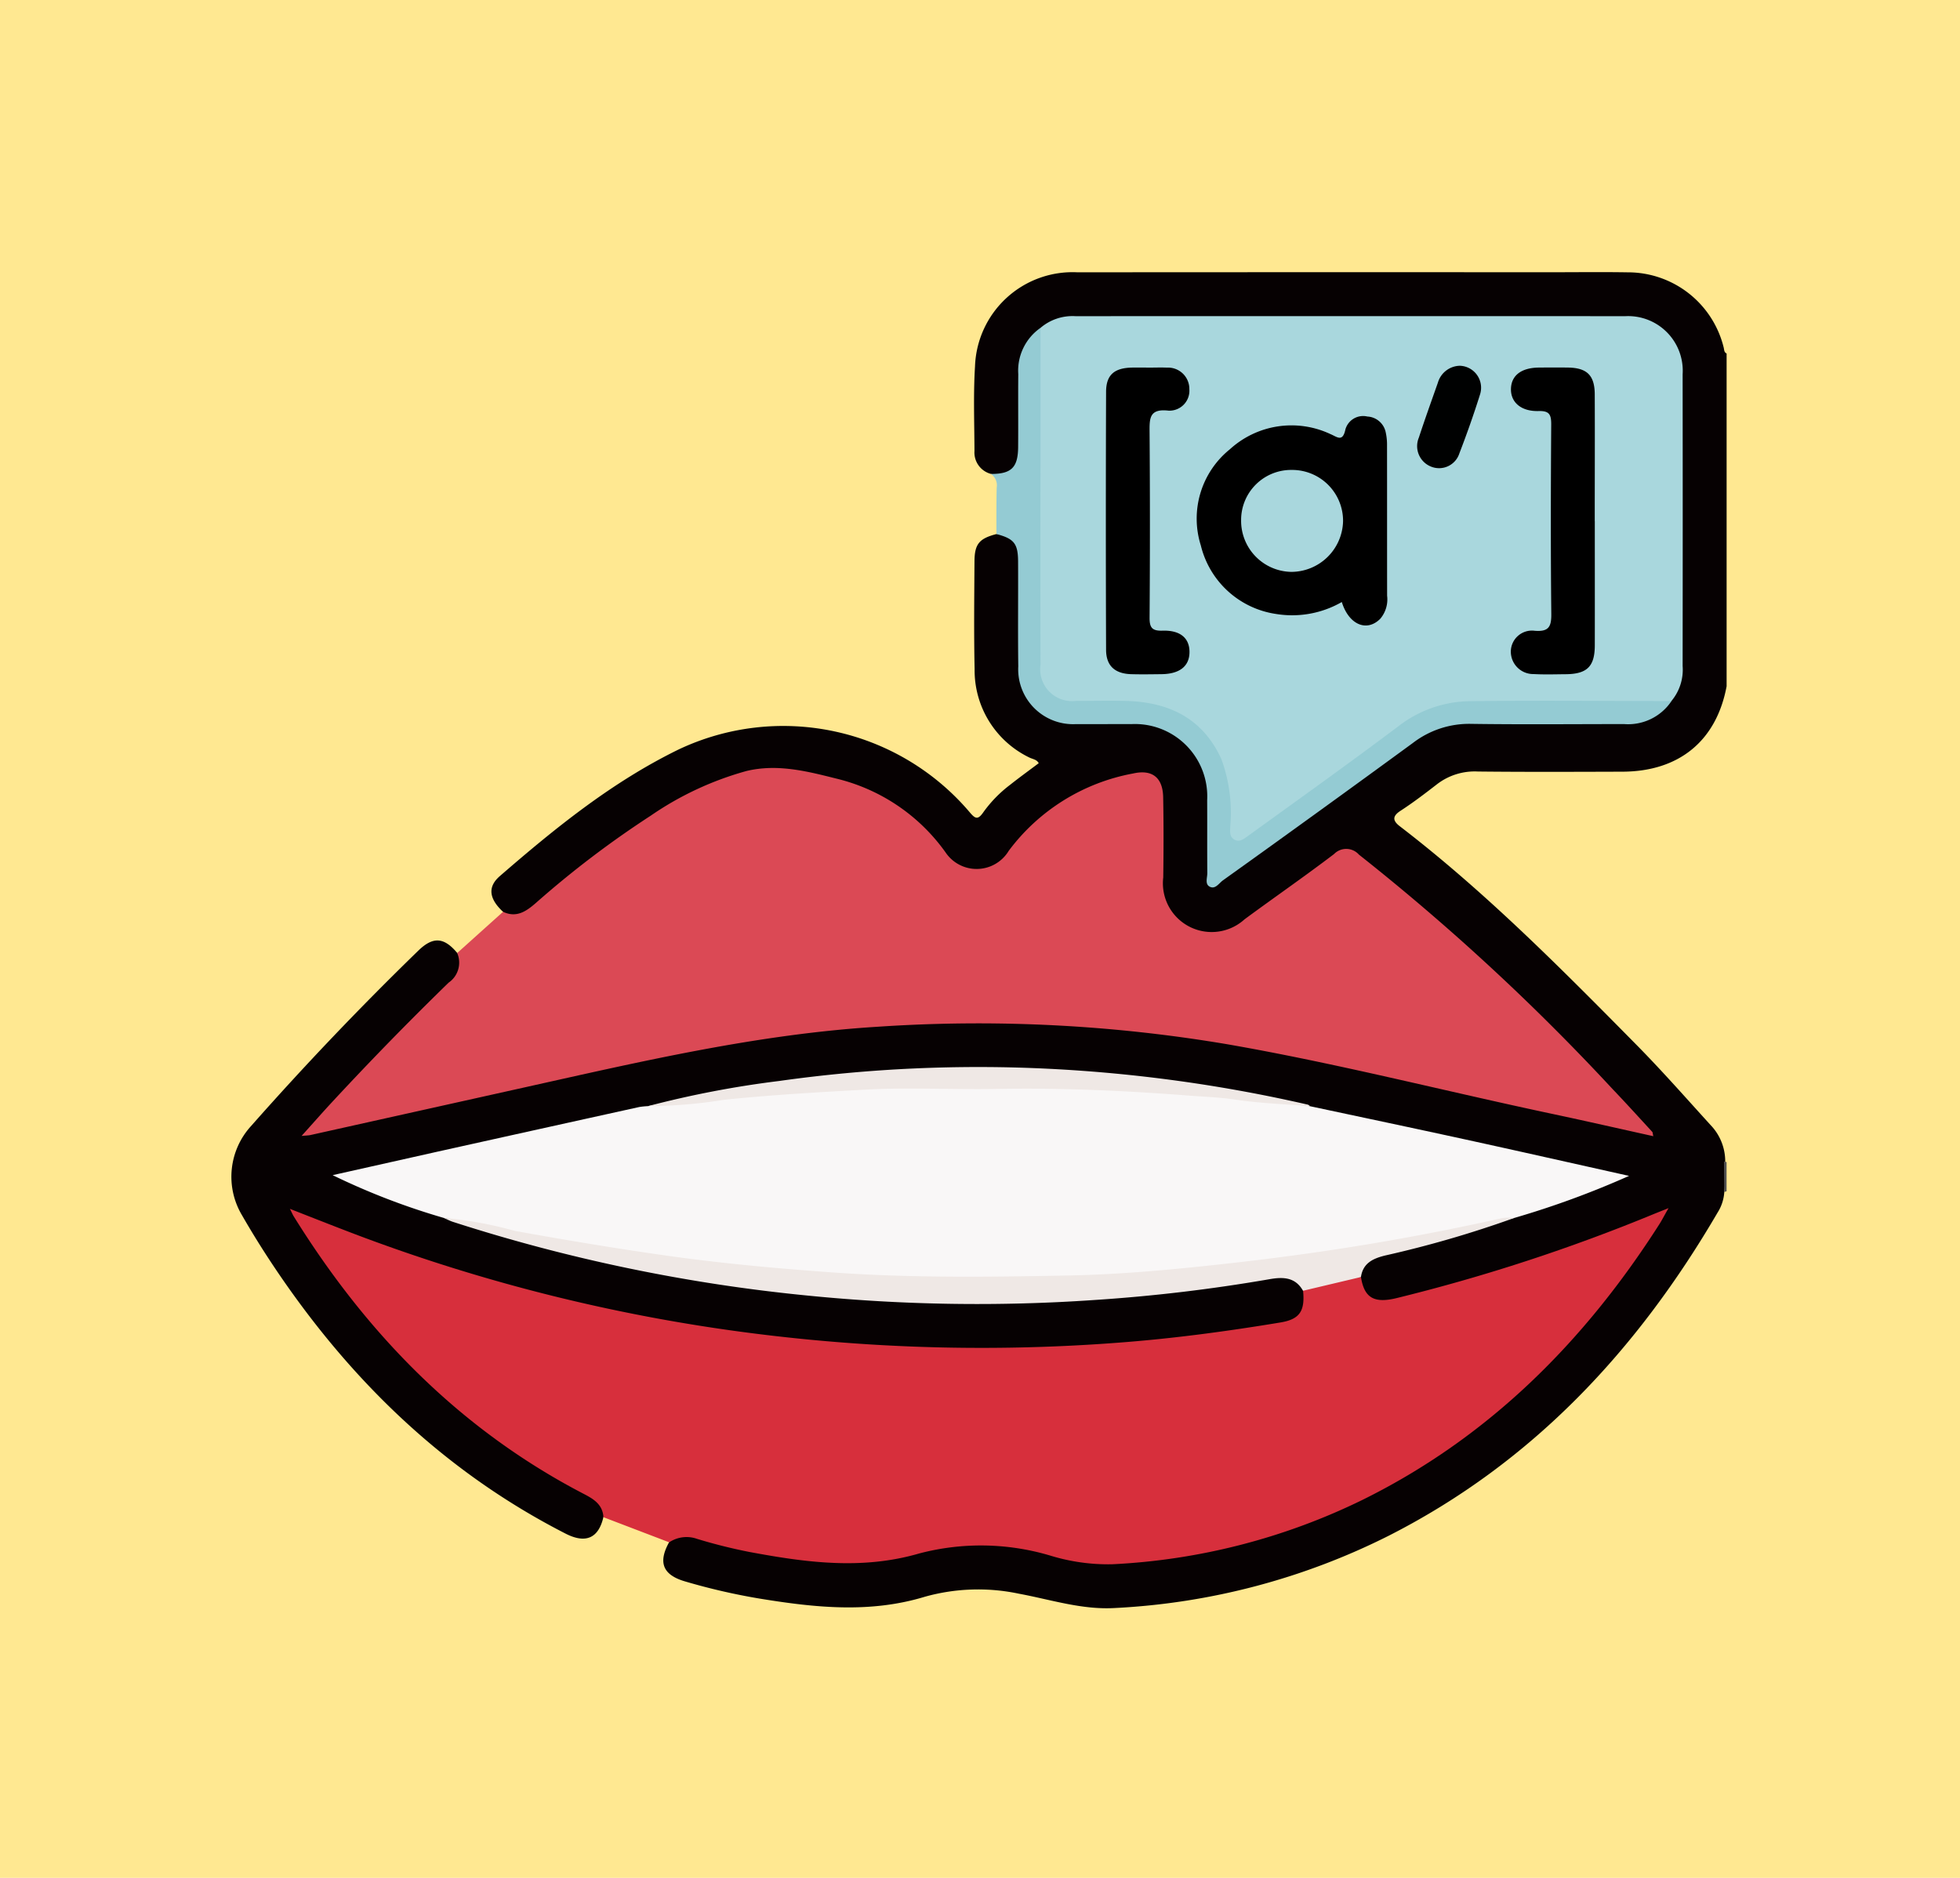 <svg xmlns="http://www.w3.org/2000/svg" xmlns:xlink="http://www.w3.org/1999/xlink" width="144" height="138" viewBox="0 0 144 138">
  <defs>
    <clipPath id="clip-path">
      <rect id="Rectangle_45263" data-name="Rectangle 45263" width="109.849" height="98.188" fill="none"/>
    </clipPath>
  </defs>
  <g id="_5" data-name="5" transform="translate(-698 -4474.297)">
    <g id="Group_165391" data-name="Group 165391" transform="translate(161 3186.297)">
      <rect id="Rectangle_40797" data-name="Rectangle 40797" width="144" height="138" transform="translate(537 1288)" fill="#ffe891"/>
    </g>
    <g id="Group_174952" data-name="Group 174952" transform="translate(715 4494.296)">
      <g id="Group_174952-2" data-name="Group 174952" clip-path="url(#clip-path)">
        <path id="Path_182727" data-name="Path 182727" d="M27.332,91.489c-.359,1.554-1.3,1.969-2.774,1.217-9-4.6-15.973-11.417-21.529-19.768C2.24,71.751,1.486,70.538.776,69.3a5.525,5.525,0,0,1,.68-6.561q5.892-6.673,12.277-12.877c1.081-1.05,1.888-.993,2.858.169.631.445.408,1,.161,1.523a4.493,4.493,0,0,1-1.031,1.225C12.381,56.058,9.158,59.448,5.9,63.07c2.555-.558,4.943-1.062,7.325-1.589,6.945-1.536,13.865-3.192,20.845-4.566a115.828,115.828,0,0,1,12.951-1.723c2.5-.2,5-.252,7.486-.289,2.728-.04,5.488.1,8.233.292a109.42,109.42,0,0,1,15.794,2.264q11.943,2.613,23.87,5.3a8.16,8.16,0,0,0,1.53.258c-1.2-1.247-2.211-2.368-3.253-3.442A179.253,179.253,0,0,0,84.641,44.566c-.585-.471-1.218-.883-1.785-1.372a1.354,1.354,0,0,0-1.919,0c-1.874,1.373-3.762,2.728-5.648,4.085-.319.23-.643.453-.964.68a3.766,3.766,0,0,1-4.151.337,3.855,3.855,0,0,1-2-3.565c-.056-1.75-.012-3.5-.015-5.255a8.743,8.743,0,0,0-.026-1.072,1.316,1.316,0,0,0-1.782-1.289,14.588,14.588,0,0,0-8.6,5.061,4.087,4.087,0,0,1-2.213,1.771,3.268,3.268,0,0,1-3.48-1.339,13.455,13.455,0,0,0-4.616-3.921c-5.056-2.479-9.972-2.6-14.876.481a85.159,85.159,0,0,0-9.749,7.174,5.073,5.073,0,0,1-1.208.881c-.578.248-1.168.392-1.648-.213-1.029-.956-1.157-1.83-.24-2.625,4.075-3.536,8.262-6.929,13.15-9.313a17.966,17.966,0,0,1,21.343,4.585c.429.512.621.634,1.042.019a9.389,9.389,0,0,1,1.94-1.989c.693-.549,1.41-1.068,2.118-1.6-.143-.283-.466-.3-.709-.428a7.108,7.108,0,0,1-4-6.482c-.059-2.643-.026-5.287-.01-7.931.008-1.274.356-1.673,1.62-2,1.1-.152,1.73.387,1.789,1.641.071,1.463.017,2.928.024,4.392.006,1.107-.033,2.216.013,3.321.119,2.854,1.639,4.314,4.474,4.324,1.25,0,2.5-.009,3.751,0a5.6,5.6,0,0,1,5.7,5.7c.017,1.607,0,3.214.009,4.821,0,.381-.161.9.2,1.1.384.218.7-.233,1-.451,4.5-3.218,8.973-6.484,13.457-9.728A7.283,7.283,0,0,1,91.222,32.9c3.641.071,7.285.024,10.927.02a3.825,3.825,0,0,0,3.474-1.734,4.875,4.875,0,0,0,.675-2.665c0-6.9.008-13.791-.008-20.685-.006-2.688-1.472-4.185-4.146-4.3-.785-.033-1.572-.012-2.358-.012q-18.382,0-36.762-.007a6.108,6.108,0,0,0-3.294.752c-1.344.844-1.611,2.211-1.674,3.623-.076,1.746.017,3.5-.035,5.244-.045,1.531-.712,2.02-2.211,1.693a1.626,1.626,0,0,1-1.216-1.691c-.008-2.073-.088-4.152.04-6.218A7.172,7.172,0,0,1,62.16.012Q79.479,0,96.8.008c1.93,0,3.86-.024,5.79.006a7.246,7.246,0,0,1,7.045,5.511c.046.166.019.362.218.453V30.432c-.747,4.009-3.49,6.266-7.654,6.278-3.538.011-7.078.026-10.616-.012a4.542,4.542,0,0,0-2.993.924c-.874.677-1.756,1.352-2.686,1.956-.549.357-.656.685-.069,1.136,6.285,4.824,11.84,10.439,17.387,16.061,1.882,1.907,3.65,3.92,5.45,5.9a3.846,3.846,0,0,1,1.07,2.934,13.5,13.5,0,0,1-.059,1.984,3.182,3.182,0,0,1-.49,1.512c-5.9,10.108-13.6,18.382-24.16,23.751A50.333,50.333,0,0,1,64.913,98.17c-2.435.143-4.721-.622-7.065-1.054a14.506,14.506,0,0,0-6.9.226c-4.035,1.228-8.054.8-12.087.144a46.2,46.2,0,0,1-5.52-1.267c-1.645-.479-2.01-1.389-1.182-2.884.508-.892,1.31-.741,2.07-.521A49.839,49.839,0,0,0,42.1,94.4a18.717,18.717,0,0,0,7.627-.388,16.317,16.317,0,0,1,9.006-.252c4.849,1.383,9.556.8,14.276-.271A46.983,46.983,0,0,0,93.876,82.613a61.459,61.459,0,0,0,10.795-12.82,2.186,2.186,0,0,1,.446-.527c-2.636,1.089-5.164,2.041-7.715,2.936A117.1,117.1,0,0,1,85.8,75.624a4.528,4.528,0,0,1-.847.125c-1.427.062-2.064-.526-2.168-2,.172-1.161,1.052-1.543,2.02-1.79,2.769-.705,5.542-1.389,8.253-2.3.373-.124.743-.257,1.112-.388,2.507-.8,4.99-1.661,7.59-2.777-7.7-1.691-15.2-3.372-22.722-5a117.654,117.654,0,0,0-16.4-2.474c-2.6-.218-5.218-.284-7.8-.288a85.268,85.268,0,0,0-8.553.335A120.112,120.112,0,0,0,30.848,61.5C23.336,63.122,15.83,64.781,8.087,66.51c2.7,1.089,5.2,2.006,7.745,2.792a122.363,122.363,0,0,0,23.261,5.21c4.07.512,8.16.742,12.264.907a126.348,126.348,0,0,0,24.191-1.59,10.992,10.992,0,0,1,1.488-.162,1.756,1.756,0,0,1,1.835,1.022c.349,1.668-.138,2.472-1.778,2.755a125.4,125.4,0,0,1-13.186,1.578c-2.993.193-6,.39-8.983.364a132.322,132.322,0,0,1-37.607-5.57C13.176,72.555,9.11,71.1,5.086,69.427c-.137.241.095.369.184.508A56.626,56.626,0,0,0,20.229,85.99c1.934,1.363,4,2.491,6.03,3.7.659.392,1.453.764,1.073,1.8" transform="translate(0 0)" fill="#060102"/>
        <path id="Path_182728" data-name="Path 182728" d="M157.687,93.99a1.239,1.239,0,0,1,.188.035V96.17l-.17.055q-.009-1.117-.017-2.234" transform="translate(-48.025 -28.625)" fill="#515151"/>
        <path id="Path_182729" data-name="Path 182729" d="M84.871,103.968c.241,1.525.956,1.948,2.608,1.55a132.254,132.254,0,0,0,18.99-6.215l1-.4c-.3.519-.477.873-.689,1.205-5.511,8.623-12.517,15.645-21.778,20.226a46.959,46.959,0,0,1-18.419,4.741,14.467,14.467,0,0,1-4.539-.638,17.813,17.813,0,0,0-9.635-.154c-4.221,1.226-8.339.657-12.489-.116a38.9,38.9,0,0,1-3.836-.962,2.294,2.294,0,0,0-2.036.257l-4.83-1.845c-.06-.915-.69-1.322-1.422-1.7-9.1-4.724-15.976-11.775-21.335-20.411-.075-.12-.129-.253-.279-.549,1.6.626,3.068,1.206,4.539,1.769a128.171,128.171,0,0,0,30.462,7.5,132.369,132.369,0,0,0,25.987.556c3.951-.3,7.877-.828,11.786-1.476,1.394-.231,1.812-.818,1.663-2.321.022-.068.038-.164.091-.185a8.37,8.37,0,0,1,4.164-.823" transform="translate(-1.882 -30.12)" fill="#d72f3c"/>
        <path id="Path_182730" data-name="Path 182730" d="M22.217,62.964c.984.465,1.7-.03,2.406-.643a71.95,71.95,0,0,1,8.437-6.415,23.34,23.34,0,0,1,7.047-3.289c2.248-.538,4.417.01,6.565.551A13.818,13.818,0,0,1,54.729,58.6a2.75,2.75,0,0,0,4.638-.113A14.732,14.732,0,0,1,68.509,52.8c1.392-.314,2.179.286,2.207,1.743.038,1.965.033,3.931.006,5.9a3.584,3.584,0,0,0,5.97,3.077c2.184-1.611,4.42-3.155,6.58-4.8a1.248,1.248,0,0,1,1.826.042,164.954,164.954,0,0,1,18.636,17.229c.987,1.033,1.946,2.093,2.913,3.144.04.044.034.131.078.319-2.473-.547-4.888-1.1-7.312-1.615-8.021-1.7-15.969-3.751-24.053-5.152a109.924,109.924,0,0,0-25.618-1.275c-8.808.541-17.35,2.543-25.915,4.45q-7.881,1.754-15.762,3.509c-.136.03-.28.029-.649.064.837-.93,1.543-1.735,2.271-2.52q4.155-4.482,8.534-8.746a1.781,1.781,0,0,0,.628-2.175l3.367-3.026" transform="translate(-2.259 -15.958)" fill="#db4955"/>
        <path id="Path_182731" data-name="Path 182731" d="M80.251,16.624c1.495,0,1.979-.471,1.992-1.973.015-1.785-.007-3.57.01-5.354A3.833,3.833,0,0,1,83.884,5.89c.438.483.3,1.082.3,1.638q.016,10.94.007,21.88c0,.429-.013.858.015,1.287a2.147,2.147,0,0,0,2.387,2.291,40.528,40.528,0,0,1,4.818.136c4.109.621,6.515,3.294,6.712,7.486.024.5,0,1,.019,1.5.015.314-.056.709.271.873s.61-.1.865-.291c1.757-1.293,3.568-2.509,5.311-3.819,1.886-1.419,3.836-2.749,5.72-4.17a8.918,8.918,0,0,1,5.436-1.7c4.4-.043,8.795-.017,13.192-.008.455,0,.942-.071,1.309.319a3.831,3.831,0,0,1-3.48,1.694c-3.748,0-7.5.038-11.247-.016a6.785,6.785,0,0,0-4.269,1.4q-6.954,5.087-13.961,10.1c-.294.212-.566.694-.989.455-.341-.193-.156-.653-.159-.992-.015-1.785,0-3.57-.01-5.356a5.318,5.318,0,0,0-5.571-5.589c-1.357-.007-2.714.01-4.07,0a4.031,4.031,0,0,1-4.237-4.245c-.034-2.57,0-5.141-.014-7.712-.008-1.319-.305-1.671-1.591-2.01,0-1.138-.007-2.276.019-3.413a1.014,1.014,0,0,0-.417-1" transform="translate(-24.441 -1.794)" fill="#94cbd3"/>
        <path id="Path_182732" data-name="Path 182732" d="M131.836,32.932c-4.931,0-9.863-.053-14.793.011a8.723,8.723,0,0,0-5.246,1.821c-3.664,2.757-7.4,5.419-11.115,8.109-.277.2-.6.457-.978.234s-.291-.621-.289-.969a11.465,11.465,0,0,0-.65-4.933c-1.351-2.969-3.8-4.178-6.924-4.278-1.249-.04-2.5,0-3.751-.007a2.341,2.341,0,0,1-2.618-2.647q-.014-7.4,0-14.793,0-4.984,0-9.969a3.619,3.619,0,0,1,2.573-.861q20.2-.009,40.4,0a4.013,4.013,0,0,1,4.206,4.273q.013,10.717,0,21.435a3.588,3.588,0,0,1-.824,2.573" transform="translate(-26.029 -1.414)" fill="#a9d7dd"/>
        <path id="Path_182733" data-name="Path 182733" d="M18.867,95.636A51.013,51.013,0,0,1,10.7,92.492q3.86-.865,7.719-1.73,7.4-1.644,14.8-3.276a5.347,5.347,0,0,1,.636-.065,97.793,97.793,0,0,1,11.671-1.31c1.743-.1,3.484-.282,5.233-.28,4.313,0,8.627-.063,12.941,0a135.728,135.728,0,0,1,17.357,1.323c.485.07.967.2,1.457.273,3.79.81,7.583,1.608,11.37,2.435,3.926.857,7.845,1.745,12.061,2.684a65.861,65.861,0,0,1-8.427,3.09c-2.466.554-4.9,1.218-7.391,1.691C84.965,98.3,79.764,99,74.543,99.518a166.058,166.058,0,0,1-22.776.655,168.389,168.389,0,0,1-28.237-3.392c-1.568-.33-3.085-.861-4.664-1.145" transform="translate(-3.26 -26.132)" fill="#f9f7f7"/>
        <path id="Path_182734" data-name="Path 182734" d="M22.442,99.931a28.924,28.924,0,0,1,5.225.953c3.734.675,7.473,1.3,11.232,1.83,4.044.569,8.108.937,12.173,1.227,5.735.408,11.491.328,17.237.22,3.157-.06,6.318-.314,9.461-.637s6.269-.7,9.393-1.16q6.587-.973,13.076-2.428a3.972,3.972,0,0,1,.853-.006,79.636,79.636,0,0,1-9.5,2.764c-.89.221-1.62.558-1.769,1.58l-4.256,1.009c-.577-1.022-1.49-1.022-2.485-.846a121.682,121.682,0,0,1-12.86,1.526,125.236,125.236,0,0,1-20.976-.319,124.138,124.138,0,0,1-26.133-5.424c-.231-.075-.449-.191-.673-.289" transform="translate(-6.835 -30.427)" fill="#efe8e5"/>
        <path id="Path_182735" data-name="Path 182735" d="M92.653,86.876c-1.836-.151-3.685-.211-5.5-.485-1.127-.17-2.266-.207-3.385-.293-4.718-.369-9.446-.577-14.185-.49-3.193.058-6.4-.124-9.581.049-3.465.189-6.934.389-10.393.745a36.247,36.247,0,0,1-5.612.471,73.283,73.283,0,0,1,9.645-1.85,104.762,104.762,0,0,1,19.88-.894,109.343,109.343,0,0,1,18.958,2.631c.064.015.117.076.175.116" transform="translate(-13.399 -25.583)" fill="#efe8e5"/>
        <path id="Path_182736" data-name="Path 182736" d="M112.643,28.885a7.314,7.314,0,0,1-4.833.875,6.686,6.686,0,0,1-5.521-5.035,6.543,6.543,0,0,1,2.134-7.066,6.711,6.711,0,0,1,7.4-1.111c.483.2.886.615,1.09-.356a1.353,1.353,0,0,1,1.613-.94,1.451,1.451,0,0,1,1.351,1.182,4.241,4.241,0,0,1,.092.953c.006,3.677,0,7.354.006,11.032a2.2,2.2,0,0,1-.5,1.692c-.992,1-2.312.441-2.828-1.226" transform="translate(-31.065 -4.641)"/>
        <path id="Path_182737" data-name="Path 182737" d="M95.472,10.086c.464,0,.929-.019,1.392,0a1.566,1.566,0,0,1,1.653,1.581,1.465,1.465,0,0,1-1.527,1.58c-1.44-.165-1.4.594-1.394,1.611q.05,6.8,0,13.6c-.006.741.19.982.949.958,1.3-.04,1.976.541,1.983,1.55.008,1.05-.71,1.631-2.052,1.647-.749.008-1.5.022-2.248,0C93.043,32.571,92.408,32,92.4,30.83q-.034-9.476,0-18.954c0-1.255.6-1.763,1.892-1.793.393-.009.785,0,1.178,0Z" transform="translate(-28.137 -3.069)"/>
        <path id="Path_182738" data-name="Path 182738" d="M141.333,21.369c0,3.038.006,6.075,0,9.112,0,1.567-.565,2.121-2.135,2.135-.786.006-1.574.033-2.358-.011a1.648,1.648,0,0,1-1.675-1.714,1.552,1.552,0,0,1,1.761-1.466c1.015.076,1.222-.287,1.211-1.241-.049-4.645-.038-9.29-.006-13.936,0-.721-.145-.992-.926-.971-1.3.037-2.073-.659-2.03-1.666.04-.966.778-1.517,2.054-1.529.715-.006,1.43-.01,2.144,0,1.383.022,1.949.571,1.956,1.958.014,3.109,0,6.218,0,9.327" transform="translate(-41.164 -3.069)"/>
        <path id="Path_182739" data-name="Path 182739" d="M128.379,9.892a1.615,1.615,0,0,1,1.52,2.1c-.458,1.461-.969,2.908-1.52,4.337a1.565,1.565,0,0,1-2.089.972,1.618,1.618,0,0,1-.889-2.128c.444-1.354.926-2.695,1.4-4.041a1.719,1.719,0,0,1,1.581-1.238" transform="translate(-38.159 -3.013)" fill="#000101"/>
        <path id="Path_182740" data-name="Path 182740" d="M110.442,20.9a3.741,3.741,0,0,1,3.721,3.767,3.815,3.815,0,0,1-3.8,3.725,3.751,3.751,0,0,1-3.69-3.8,3.676,3.676,0,0,1,3.767-3.691" transform="translate(-32.489 -6.365)" fill="#a9d7dd"/>
      </g>
    </g>
  </g>
</svg>
